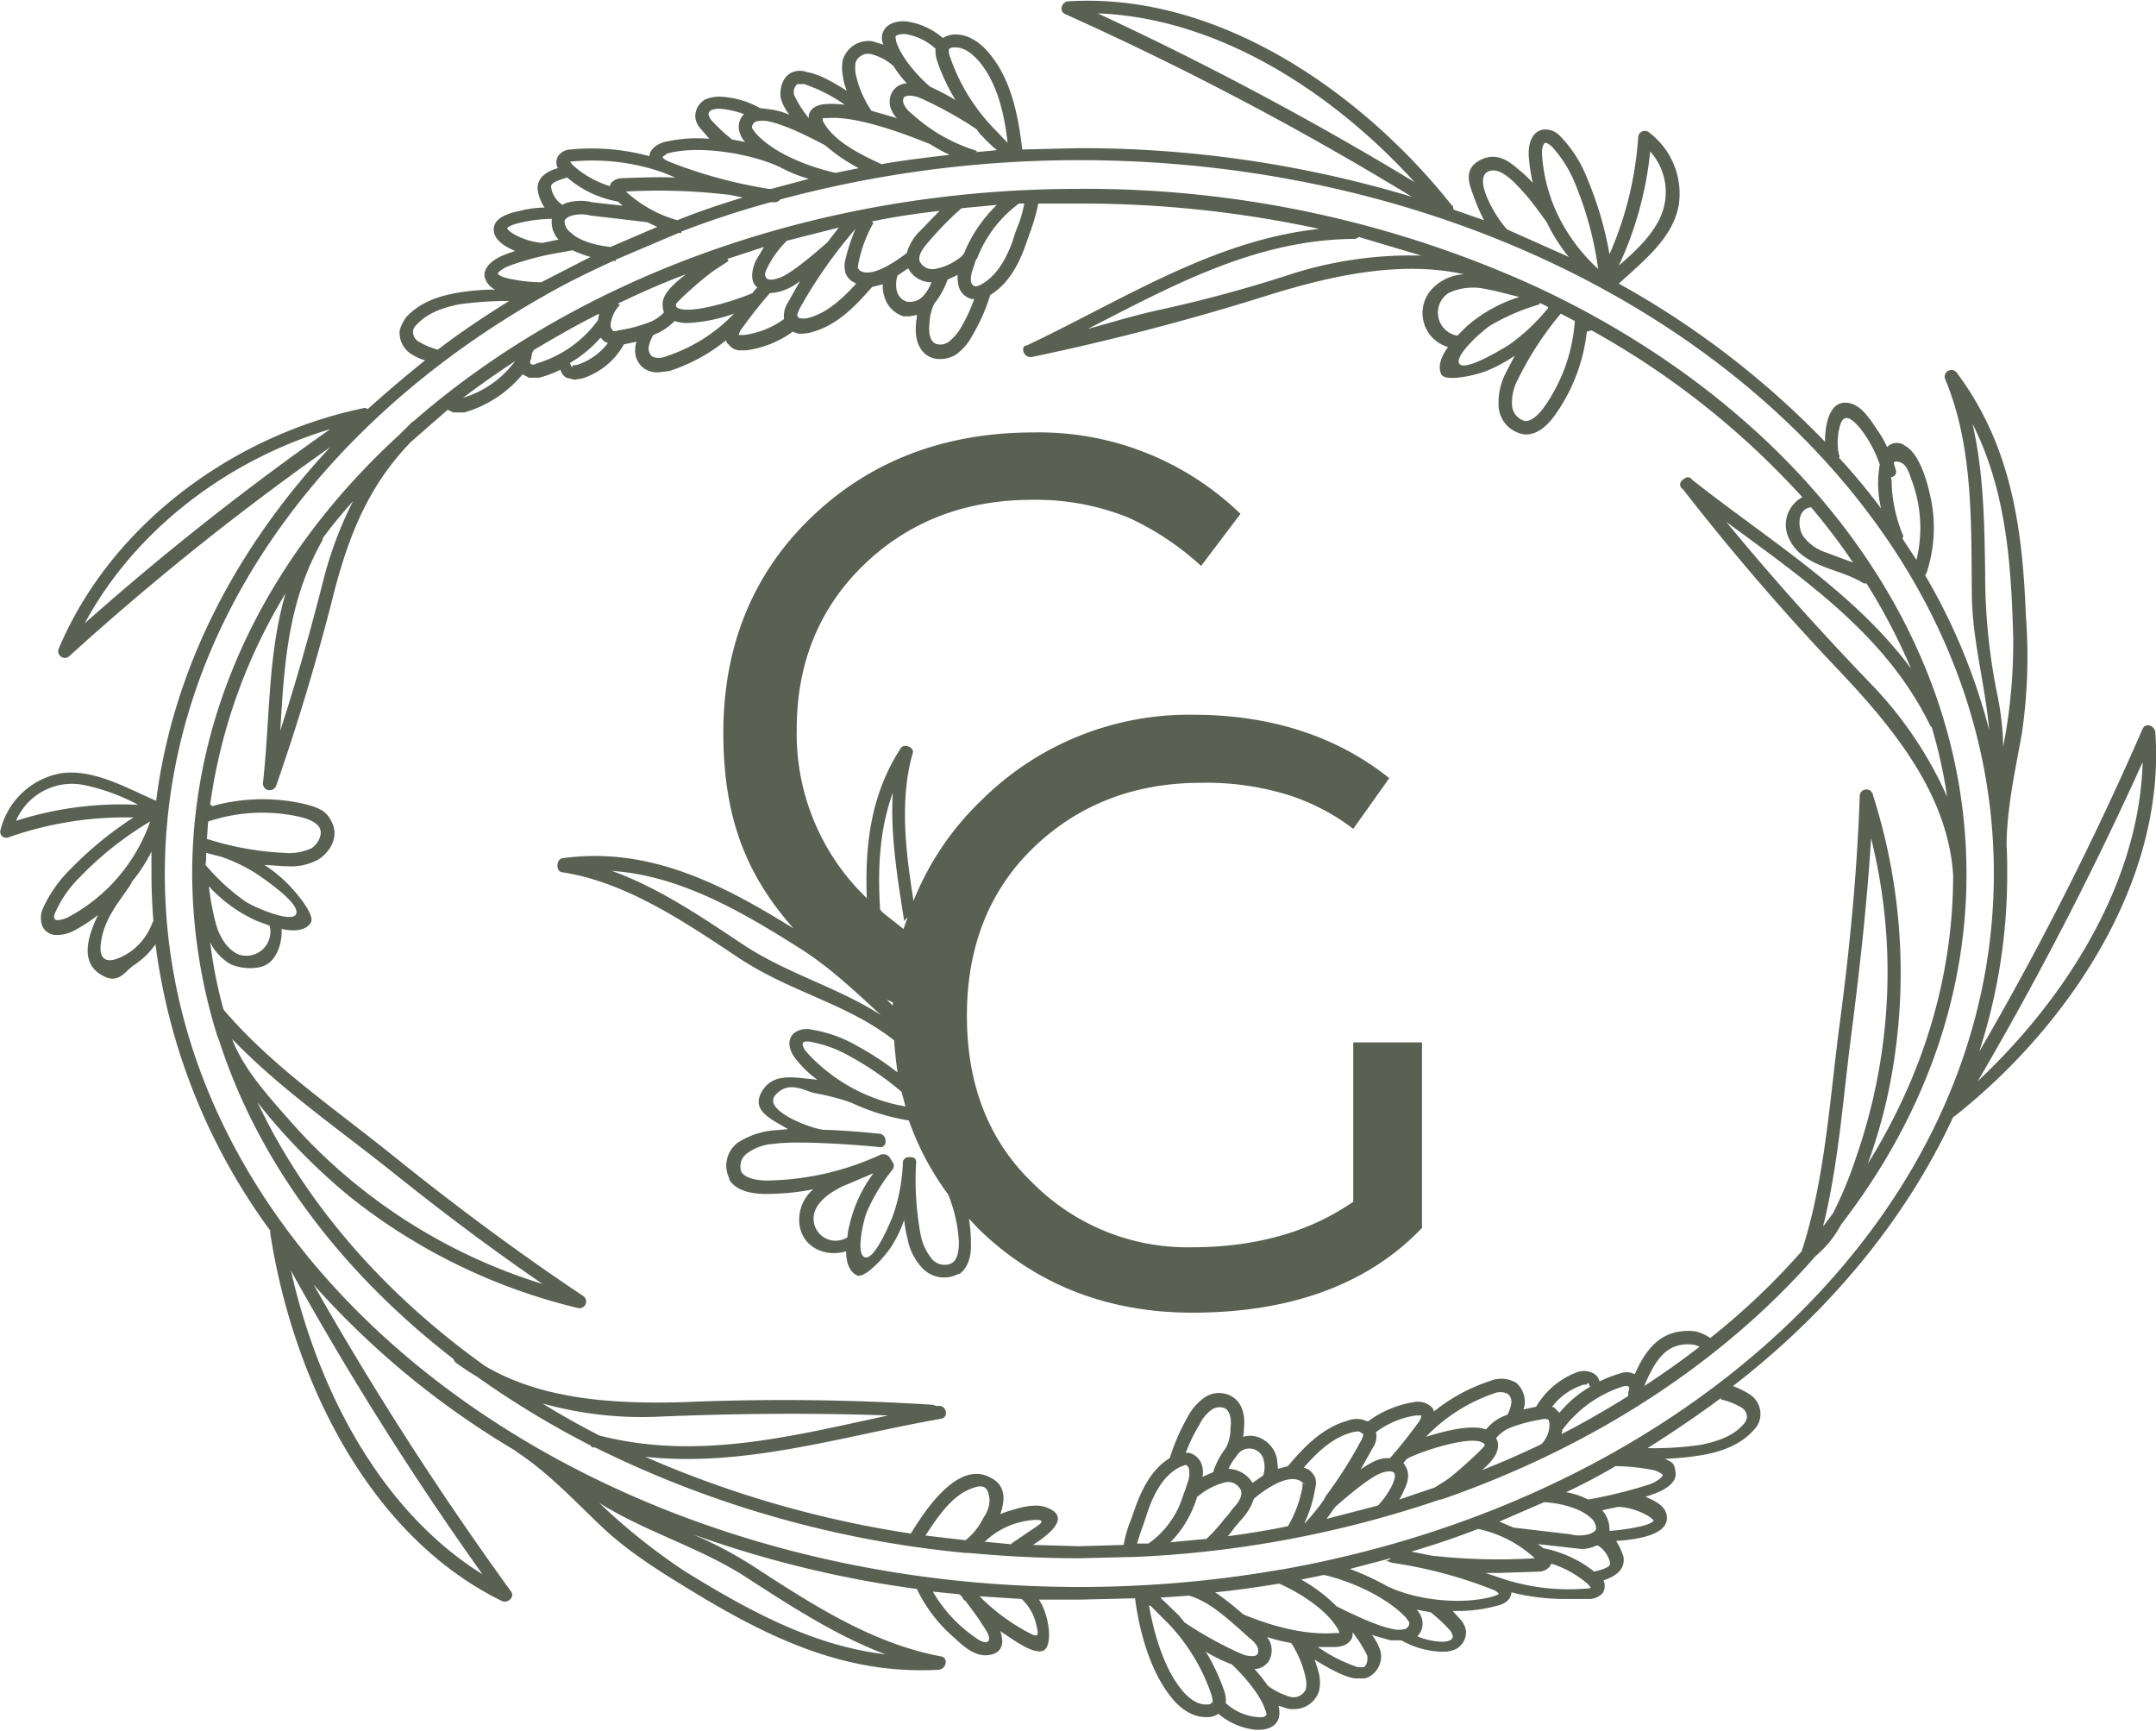 <svg id="e344e971-0c76-4c5e-9962-b3244bc5cc8e" data-name="Calque 1" xmlns="http://www.w3.org/2000/svg" viewBox="0 0 323.1 259.4"><title>logo-CDLG-vertcypres-monogramme</title><path d="M580.9,278.8c-.1-.9-1.4-1.5-1.9-.5a467.1,467.1,0,0,1-24.5,48.4,85.5,85.5,0,0,0,4.2-26.6c0-1.5,0-3-.1-4.5.1-5.7,1.3-11,2.3-16.6a79.6,79.6,0,0,0,.6-17.6c-.5-13.2-2.2-25.6-10.4-36.5a1,1,0,0,0-1.7,1c4.2,10,3.9,21.4,4,32,0,6.9,2,13.7,2.6,20.6a90.3,90.3,0,0,0-9.6-23.2l.2-.3a21.6,21.6,0,0,0,.7-11c-.5-2.4-1.6-6.8-3.9-8.1a2,2,0,0,0-2.7.2,13.5,13.5,0,0,0-1.5-2.6c-.9-1.4-2.2-3.4-3.8-3.9-3.2-1-4,2.8-4,5.7a131.3,131.3,0,0,0-30.9-23.7c3.7-3.4,8.2-6.9,9-11.9a11.5,11.5,0,0,0-4.4-10.7,1,1,0,0,0-1.7.7,52.3,52.3,0,0,1-4.3,17.5,52.3,52.3,0,0,0-3.4-11.5,18.5,18.5,0,0,0-3.9-6.1,3.1,3.1,0,0,0-2.5-1.1c-1.8.2-2.4,2.1-2.3,4a27.6,27.6,0,0,0,.6,4,18,18,0,0,0-2-1.9c-1.8-1.6-3.6-2.7-5.9-1.5s-1.8,3.2-1.1,5a28.3,28.3,0,0,0,1.7,4l-4.6-1.6c0-.3,0-.5-.2-.6h0c-13.5-17-35.1-32-57.5-30.6-.9,0-1.5,1.4-.5,1.9a468.8,468.8,0,0,1,52,27.4,172,172,0,0,0-49.9-7.3l-8.5.2c-.6-5-1.6-10.2-4.7-14.1-1-1.3-3.1-3.4-5.8-3.1a3.4,3.4,0,0,0-1.4.5,10.6,10.6,0,0,0-5.5-2.5c-1.6-.1-3.2.4-3.6,2a2.4,2.4,0,0,0,.2,1.5l-1.6-.5a4,4,0,0,0-4.5,2.8,5.9,5.9,0,0,0,0,2.3,8.6,8.6,0,0,0,.6,2.3c-1.9-1.2-4.1-2.5-6-2.8a3,3,0,0,0-2.1,0c-1.5.6-2,2.4-1.8,3.9a7.5,7.5,0,0,0,1.3,2.5,10.9,10.9,0,0,0-2.8-.8l-1.6-.2h0a13.4,13.4,0,0,0-5.7-1.7,5.5,5.5,0,0,0-2.5.4,2.9,2.9,0,0,0-1.5,2.7,3.1,3.1,0,0,0,.9,1.8l1.2,1.4a21.2,21.2,0,0,0-6.8.5c-1.6.5-2.1,1.4-2.2,2.1a32.8,32.8,0,0,0-11.8-1,2.4,2.4,0,0,0-1.8.9,1.8,1.8,0,0,0-.1,1.9c-1.5.4-3.3,1.4-3,3.4a6.6,6.6,0,0,0,1,2.5,15.7,15.7,0,0,0-3.7.5q-4.1.8-3.9,3c.1,1.3,1.5,2.3,3.2,3l-1.4.5c-2.1.8-3.3,2-3.2,3.3a3,3,0,0,0,1.6,2,33,33,0,0,0-5.8.5c-2.2.4-5.3,1.2-7.5,3.6a6.2,6.2,0,0,0-1,2,3.8,3.8,0,0,0,1.5,3.4,8.2,8.2,0,0,0,2.3,1.1c-3,2.4-5.8,4.8-8.6,7.3a.8.8,0,0,0-.8-.1c-19.5,4.1-37.7,17.5-45.5,36a1,1,0,0,0,1.5,1.2,405.2,405.2,0,0,1,39.2-31.4c-14.2,15.2-23.6,33.3-26.1,53-4.4-1.9-9.5-4.9-14.4-4.1a11.4,11.4,0,0,0-8.9,8.4.9.9,0,0,0,1.1,1.2,52.5,52.5,0,0,1,18.8-3,53.6,53.6,0,0,0-9.4,7.7,19.4,19.4,0,0,0-4.2,6,3.5,3.5,0,0,0,0,2.7,2.3,2.3,0,0,0,2.2,1.2,5.3,5.3,0,0,0,2.4-.6,23.5,23.5,0,0,0,3.7-2.4c-1.6,3.3-2.6,6.9.2,8.8s3.7-.3,5.2-1.3a11.8,11.8,0,0,0,3.2-3.1,92.3,92.3,0,0,0,17.2,42.9v.4h0c3.3,21.4,14.5,45.2,34.7,55.1.8.4,2-.5,1.4-1.4a493,493,0,0,1-29.6-46A126.9,126.9,0,0,0,335,386.4l.4.3c4.8,3.2,8.4,7.1,12.6,11.1s9.3,7.1,14.4,10.2c11.3,6.8,22.6,12.1,36.2,11.3,1.1-.1,1.5-1.8.3-2-10.3-1.9-19.5-7.9-28.1-13.5a60.7,60.7,0,0,0-9.1-4.8,163.5,163.5,0,0,0,33.6,8.2,22.3,22.3,0,0,0,5.6,7.3c1.4,1.3,3.1,2.9,5.2,2.6s2.3-1.9,1.7-3.6l.7.5c1.3.8,4,2.9,5.6,2.5s1.2-5.1-.5-7.7h6l8.4-.2c.4,3.2,1.7,10.2,5.4,14.8.9,1.2,2.8,3,5.2,3h.5a2.9,2.9,0,0,0,1.4-.5,10.1,10.1,0,0,0,5.6,2.4h.5c1.4,0,2.8-.6,3-2.1a3.8,3.8,0,0,0-.1-1.5l1.6.5h.6a3.9,3.9,0,0,0,3.9-2.8,5.9,5.9,0,0,0,0-2.3,15.5,15.5,0,0,0-.7-2.3c2,1.2,4.2,2.5,6,2.8h1a2,2,0,0,0,1.1-.2,3.5,3.5,0,0,0,1.8-3.8,7.5,7.5,0,0,0-1.3-2.5l2.8.8h1.6a13.4,13.4,0,0,0,5.8,1.7h.5a4.3,4.3,0,0,0,1.9-.4,2.9,2.9,0,0,0,1.5-2.7,3.4,3.4,0,0,0-.9-1.8l-1.1-1.2h.8a22.1,22.1,0,0,0,5.9-.8c1.7-.4,2.1-1.4,2.1-2a32.3,32.3,0,0,0,8.2,1h3.7a2.8,2.8,0,0,0,1.8-.9,2.1,2.1,0,0,0,.1-1.9c1.5-.5,3.3-1.4,3-3.5a10.1,10.1,0,0,0-1.1-2.4,24.7,24.7,0,0,0,3.8-.5c2.6-.6,3.9-1.6,3.8-3.1s-1.5-2.3-3.2-3l1.4-.5c2.1-.8,3.3-1.9,3.1-3.2s-.3-1.4-1.6-2a43.3,43.3,0,0,0,5.8-.6c2.2-.4,5.4-1.3,7.5-3.7a3.4,3.4,0,0,0,1-2,3.5,3.5,0,0,0-1.5-3.3,12.5,12.5,0,0,0-2.6-1.3c14.5-11.2,25.9-25,33-40.3l.3-.2h0C567.7,323,582.5,301.3,580.9,278.8ZM260.3,292.1a9.1,9.1,0,0,1,10-5.4,29.6,29.6,0,0,1,8.3,3A51.6,51.6,0,0,0,260.3,292.1Zm7.7,14.5c-.9.4-1.8.5-1.9.2s-.2-.3.1-1a17.3,17.3,0,0,1,3.7-5.3,49.9,49.9,0,0,1,10.5-8.3A25.9,25.9,0,0,1,268,306.6Zm12.8.6a9.3,9.3,0,0,1-3.2,4.4c-1.7,1.2-5,2.8-4.6-1s2.8-6.4,4.5-9a.4.4,0,0,0,.1-.3,22.7,22.7,0,0,0,3-4.6v3.4c0,2.3.1,4.7.3,7.1Zm274.6-51.9c-.1-7.5-.2-15.3-1.9-22.7,5,9.9,5.8,20.7,6.1,32a81.4,81.4,0,0,1-1.5,16.4,41.6,41.6,0,0,0-.9-7.9A89.6,89.6,0,0,1,555.4,255.3ZM542,239.5l-.3-1a.4.4,0,0,1,.6-.2c1.3.1,1.7,1.7,2.1,2.8a20.2,20.2,0,0,1,.7,11.9l-2.1-3.2a.6.6,0,0,0,0-.7,22.2,22.2,0,0,1-1.6-7.2,6.6,6.6,0,0,0-.1-1.3A.8.8,0,0,0,542,239.5Zm-8.3-6.8c.7-2,2.1-.4,2.9.5a18.3,18.3,0,0,1,3,5.5,16.4,16.4,0,0,0,.2,6.6,90.6,90.6,0,0,0-6.3-7.6c.1-.2.1-.3,0-.4A9,9,0,0,1,533.7,232.7Zm-28.5-40.9a9.1,9.1,0,0,1,1.4,10.1c-1.3,2.7-3.7,4.9-6.1,7A53,53,0,0,0,505.2,191.8Zm-15.7-1.3h0c.2,0,.4.1.9.5a18.2,18.2,0,0,1,3.5,5.5,51.3,51.3,0,0,1,3.5,12.9,26.8,26.8,0,0,1-5.9-7.8h0a24.7,24.7,0,0,1-2.5-9.2C488.9,191.4,489.2,190.5,489.5,190.5Zm-8.3,4.2c1.8-.5,4,2.1,5.1,3.3s2.3,2.9,3.4,4.4h0a25.5,25.5,0,0,0,3.3,5.2l-9.2-4.1C482.4,202.2,478.2,195.5,481.2,194.7Zm-58.8-23.6c18.2.7,35.3,11.9,47.5,25.3A490.3,490.3,0,0,0,422.4,171.1Zm-22.3,5.4c.1-.2.5-.3.7-.3h.3c1.7,0,3.1,1.6,3.7,2.3,2.6,3.3,3.6,7.6,4.1,12l-2.3-2.4a29,29,0,0,1-6.3-10.4A2.5,2.5,0,0,1,400.1,176.5Zm-5.6,9.6a3.5,3.5,0,0,1-1.1-1.3,1.2,1.2,0,0,1-.1-1c.3-.6,1.6-.3,2-.2s4.9,2.1,9,4.9a3.9,3.9,0,0,0,.8,1,21.8,21.8,0,0,0,2.2,2.1l-3.2.3a.4.4,0,0,1,.5-.1A25.4,25.4,0,0,1,394.5,186.1Zm-2.4-11.5c.1-.3.8-.4,1.4-.4a8.6,8.6,0,0,1,4.6,2.2,4.9,4.9,0,0,0,.3,2,29.7,29.7,0,0,0,2.7,5.7,36.4,36.4,0,0,0-3.8-2c-2-1.7-4.4-4.5-5.1-6.8C392.2,175.2,392.1,174.8,392.1,174.6Zm-6,3.9a2,2,0,0,1,2.3-1.3,8,8,0,0,1,3.4,1.8h0a17.9,17.9,0,0,0,2,2.6,2.6,2.6,0,0,0-2.2,1.3,3,3,0,0,0,0,2.9,3.6,3.6,0,0,0,.7,1l-3.8-1.1a15.6,15.6,0,0,1-2.4-5.7A6.6,6.6,0,0,1,386.1,178.5Zm11.2,12.2a26.9,26.9,0,0,0,2.9,1.6c-3.4.4-6.8.8-10.2,1.4-3.7-1.7-7.3-3.6-8.8-6.5v-.4h.6C385.1,186.5,390.4,187.9,397.3,190.7Zm-19.9-9h1a23.4,23.4,0,0,1,6.1,3.1,14.5,14.5,0,0,0-2.9-.1c-1.4.1-2.3.7-2.5,1.7v.4a16.2,16.2,0,0,1-2.2-3.5A1.6,1.6,0,0,1,377.4,181.7Zm-6.2,5.6a4,4,0,0,1,1.9,0c2.2.4,5.9,2.2,8.5,3.6h0a25.8,25.8,0,0,0,5,3.4l-3.5.7c-2.3-.5-8.7-2.3-12-6l-.5-.7A1,1,0,0,1,371.2,187.3Zm-7.1-1c-.1-.3.2-.6.4-.7a3.2,3.2,0,0,1,1.4-.2,13.7,13.7,0,0,1,3.5.8,2.7,2.7,0,0,0-.7,2.6,3.5,3.5,0,0,0,.9,1.6h.1l-2.1-.4a26.8,26.8,0,0,1-3.1-2.9A2,2,0,0,1,364.1,186.3Zm-6.2,5.8c4.7-1.3,12.5,0,16.8,2a22.7,22.7,0,0,0,4.4,1.8l-5.6,1.5h-.4a70.9,70.9,0,0,1-15-4.1c-.7-.3-.9-.6-.9-.7Zm-6.2,5.7a89,89,0,0,1,15.5.5h.1l1.9.4c-3.3,1-6.6,2.1-9.8,3.4A19.1,19.1,0,0,1,351.7,197.8Zm4.7,5.3-7,3c-2.1-.2-4.7-.9-5.9-2.1a2.2,2.2,0,0,1-1-1.8c.1-.3.4-.5.8-.7a5.4,5.4,0,0,1,3.1-.1l4.3.5,4.2.5Zm-12.8-9.8a32.1,32.1,0,0,1,13.8,1.7l1.7.7c-2.6-.1-5.3,0-8,.1a2.2,2.2,0,0,0-1.6.7c-.1.2-.2.3-.2.5a15,15,0,0,1-5.5-3.1l-.5-.6Zm-.7,2.4a15.8,15.8,0,0,0,7.6,3.6l.7.6H351l-4.4-.5a7.3,7.3,0,0,0-4.1.2l-.3.2a3.8,3.8,0,0,1-1.7-2.6C340.3,196.5,341.6,196.1,342.9,195.7Zm-9,7.6s.3-.5,2.3-.9a21.2,21.2,0,0,1,4.4-.5,3.9,3.9,0,0,0,1,3.1l-2.4.5C336.4,205.3,334,203.8,333.9,203.3Zm.4,5.6a42.5,42.5,0,0,1,7.8-2l1.6-.3a16.9,16.9,0,0,0,2.7,1l-7.4,3.8a24,24,0,0,1-4.6-.5c-1.5-.3-1.9-.7-1.9-.8S333,209.4,334.3,208.9Zm-13.8,11.3a1.7,1.7,0,0,1-.7-1.5,1.4,1.4,0,0,1,.5-.9c1.8-2,4.5-2.7,6.4-3.1a54.3,54.3,0,0,1,7.5-.5c-3.7,2.3-7.3,4.7-10.7,7.3A11.8,11.8,0,0,1,320.5,220.2Zm-49.9,42.3c7.6-14.1,21.5-24.5,36.8-29.1A412.4,412.4,0,0,0,270.6,262.5ZM330.2,405c-15.4-9.6-24.7-27.8-28.7-45.5A476.8,476.8,0,0,0,330.2,405Zm39.6.5c6.5,4.2,13.4,8.7,20.8,11.5-10.9-1.3-20.4-6.5-30-12.4a92.5,92.5,0,0,1-12.9-10.3C354.7,398.7,362.9,401,369.8,405.5Zm36.1,9.6c-.5.3-1.4-.3-1.8-.6a21.2,21.2,0,0,1-6.4-6.9l4,.4.3.3.2.3a.8.8,0,0,0,.4.4c.8,1.1,1.6,2.1,2.3,3.2S406.6,414.6,405.9,415.1Zm5.5-1.7a30.4,30.4,0,0,1-6.7-5.1l6.3.4a7.3,7.3,0,0,1,2.2,3.9C413.8,414.8,413.1,414.3,411.4,413.4Zm28.2,10.7a.7.7,0,0,1-.7.4c-1.8.2-3.4-1.5-4-2.3-2.2-2.7-3.9-7.3-4.8-12.5h.2l2.8,2.8a29,29,0,0,1,6.3,10.4C439.5,423.3,439.7,423.9,439.6,424.1Zm-7.8-15.6,4.3-.3c2.7.8,4.9,2.7,7.2,4.7l1.9,1.7a4,4,0,0,1,1.1,1.2,1.5,1.5,0,0,1,.1,1.1c-.3.6-1.6.3-2,.2s-4.9-2.1-9-4.9l-.8-1ZM447.7,426c-.1.4-.8.5-1.4.4a8,8,0,0,1-4.7-2.1,4.6,4.6,0,0,0-.3-2,29.7,29.7,0,0,0-2.7-5.7,22.7,22.7,0,0,0,3.9,1.9c1.9,1.8,4.3,4.6,5,6.8A1.9,1.9,0,0,1,447.7,426Zm5.9-3.8a2,2,0,0,1-2.2,1.2,10.3,10.3,0,0,1-3.5-1.7h0a24.3,24.3,0,0,0-2-2.5,2.6,2.6,0,0,0,2.2-1.3,3.2,3.2,0,0,0,0-3l-.3-.5a23.7,23.7,0,0,0,3.6.9,15.4,15.4,0,0,1,2.2,5.4A3.8,3.8,0,0,1,453.6,422.2ZM444.2,411a43.5,43.5,0,0,0-4.2-3.3c3.2-.3,6.5-.8,9.6-1.3,2.5,1.1,7.1,3.7,8.9,7a1.6,1.6,0,0,1,.1.4H458C454.2,414.1,449.5,413.2,444.2,411Zm18.1,7.9a3.4,3.4,0,0,1-1,0,23.5,23.5,0,0,1-5.9-3h2.7c1.4-.1,2.3-.7,2.5-1.7v-.5a19.1,19.1,0,0,1,2.2,3.5C462.9,417.9,462.7,418.7,462.3,418.9Zm6.2-5.7a4,4,0,0,1-1.9,0c-2.2-.4-5.8-2.1-8.4-3.4a23.8,23.8,0,0,0-5.3-4l3.4-.7h0c4,.9,9.4,3.3,12.3,6.4l.5.7A1,1,0,0,1,468.5,413.2Zm7.1,1c.1.3-.2.6-.4.7a3.2,3.2,0,0,1-1.4.2,10.5,10.5,0,0,1-3.5-.8,2.7,2.7,0,0,0,.7-2.6,3.2,3.2,0,0,0-.8-1.4l2.1.4a24.4,24.4,0,0,1,2.9,2.7A2,2,0,0,1,475.6,414.2Zm6.1-5.9c-4.4,1.3-11.3.7-15.9-1.5h0a40.5,40.5,0,0,0-5.6-2.6l6.1-1.6a.7.7,0,0,1-.8.3l.5.2.6.2a66.6,66.6,0,0,1,15,4,2.1,2.1,0,0,1,.9.6C482.5,408,482.3,408.1,481.7,408.3Zm6.2-5.7a89.2,89.2,0,0,1-15.5-.4h0l-3-.6c3.4-1,6.7-2.1,10-3.4A18.1,18.1,0,0,1,487.9,402.6Zm-5.3-5.5,6.7-2.9c2.3.1,5.4.9,6.8,2.2a2.2,2.2,0,0,1,1,1.8c-.1.3-.4.5-.8.7a5.4,5.4,0,0,1-3.1.1l-4.3-.5-4.2-.5Zm13.5,10a31.9,31.9,0,0,1-13.8-1.7l-1.8-.6h2.1l5.9-.2a2.2,2.2,0,0,0,1.6-.7l.3-.5a15.9,15.9,0,0,1,5.5,3.1l.4.5Zm.7-2.5a17.6,17.6,0,0,0-7.6-3.5l-.8-.6h.2l4.4.5,1.8.2a4.6,4.6,0,0,0,2.3-.5h.3a4.3,4.3,0,0,1,1.8,2.6C499.3,403.9,498.1,404.3,496.8,404.6Zm8.9-7.6s-.3.5-2.3.9a31.8,31.8,0,0,1-4.3.6,4.4,4.4,0,0,0-1.1-3.1l2.4-.5C503.1,395,505.6,396.5,505.7,397Zm-.5-5.5a72.7,72.7,0,0,1-7.7,2l-1.6.3a11.7,11.7,0,0,0-3.3-1.1c2.6-1.2,5-2.5,7.4-3.9h0a30.5,30.5,0,0,1,5.2.5,3.6,3.6,0,0,1,1.9.8C507,390.4,506.6,390.9,505.2,391.5ZM519,380.1a1.6,1.6,0,0,1,.7,1.4,1.9,1.9,0,0,1-.5,1c-1.7,2-4.5,2.7-6.4,3.1a49,49,0,0,1-8,.5c3.8-2.4,7.5-4.9,11-7.5v.2A10.2,10.2,0,0,1,519,380.1Zm-69.1,24.2h-.1a174.9,174.9,0,0,1-30.2,2.6c-75.5,0-137-47.9-137-106.8,0-35.6,22.4-67.2,56.9-86.7h0c3.3-1.9,6.8-3.6,10.3-5.2h.4V208l9.4-4h.4v-.2a140.1,140.1,0,0,1,13.4-4.4h.7a.9.9,0,0,0,.7-.4h0a172.4,172.4,0,0,1,44.8-5.9c75.6,0,137.1,47.9,137.1,106.9C556.7,350.9,511,393.5,449.9,404.3Zm104.4-73.2A514.3,514.3,0,0,0,579,283.3C578.5,301.4,567.5,318.7,554.3,331.1Z" transform="translate(-257.9 -169.1)" style="fill:#5a6052"/><path d="M488.4,212.2h0a162.6,162.6,0,0,0-68.8-14.8c-39.6,0-75.3,13.5-99.7,34.8-.1.1-.3.1-.4.3l-1.6,1.6c-19.5,17.8-31.2,40.9-31.2,66a82.5,82.5,0,0,0,3.6,23.7,7.6,7.6,0,0,0,.4,1.1c5.9,18.4,18.3,34.8,35.1,47.8l.3.5a37.8,37.8,0,0,0,3.3,2.2,137.2,137.2,0,0,0,17,10.3.5.5,0,0,0,.5.3h.2a158.5,158.5,0,0,0,55.5,15.8h.4c5.5.5,11,.8,16.6.8l8.3-.2h.2a163.9,163.9,0,0,0,45.6-8.6h.2c22.8-7.9,42.2-20.6,56.1-36.5a15.7,15.7,0,0,0,3.8-4.7c11.9-15.4,18.8-33.4,18.8-52.5C552.6,262.9,526.8,230.2,488.4,212.2Zm59,65.9a74.3,74.3,0,0,1,2.3,10.4,58.5,58.5,0,0,0-11.4-16.9c-7.5-7.8-14.8-15.9-21.7-24.3,11.8,8.7,24,17,30.6,30.6C547.3,278,547.4,278,547.4,278.1Zm-18.1-33a95.5,95.5,0,0,1,6.3,8.3l-4.3-1.6a6.8,6.8,0,0,1-3.2-2.4C527.3,248.1,527.2,245.4,529.3,245.1Zm-34.9-27.7h0Zm-.5-.2h0a25.2,25.2,0,0,1-4.6,12.9c-1,1.4-2,2.1-2.8,2.1a2.6,2.6,0,0,1-2-2.3,7.3,7.3,0,0,1,.9-4,48.4,48.4,0,0,1,6.4-9.8Zm-5.2-2.7,1.2.6v.2l-.2.2a28.7,28.7,0,0,1-5.7,5.3c-1.3.8-6.6,4-7.4,2.8s3.4-4.9,4.6-5.7a31.9,31.9,0,0,1,7.1-3.1A.5.5,0,0,0,488.7,214.5Zm-8.2-2.1c1.7.3,3.4.8,5.1,1.2a22,22,0,0,0-7.9,4.4l-1.4,1.4A3.5,3.5,0,0,1,475,213,8.6,8.6,0,0,1,480.5,212.4Zm-19-7.8,9.4,2.8a58.9,58.9,0,0,0-20.2,3q-9.3,3-18.9,5.1c-3.7.8-7.3,1.9-10.9,2.9,12.7-6.5,25.2-13.4,39.9-13.5A.8.8,0,0,0,461.5,204.6Zm-50.9-5h.8a17.3,17.3,0,0,1-1.1,3.7,18.9,18.9,0,0,0-.6,1.8c-1.2,3.4-2.8,5.6-4.9,6.7a1.8,1.8,0,0,1-.9.2,1.3,1.3,0,0,1-.5-.7,4.7,4.7,0,0,1,.2-1.6l.6-1.8h.1A18.4,18.4,0,0,1,410.6,199.6Zm-13.4,18v-.3a7.7,7.7,0,0,1,.7-2.7,11.7,11.7,0,0,0,2-3.6l1.5-.7a7.1,7.1,0,0,0,.1,1.4,2.7,2.7,0,0,0,2,2.2h.4a23.9,23.9,0,0,1-2,4.3,7.4,7.4,0,0,1-1.8,2.1,2.1,2.1,0,0,1-2,.3C397,220.1,397.1,218.1,397.2,217.6Zm-.9-4.2a2.7,2.7,0,0,1-2.5.9,2.2,2.2,0,0,1-1.5-1.6,4.4,4.4,0,0,1,.1-2.3l1.6-1.1a3.9,3.9,0,0,0,3.5,2.1A6.7,6.7,0,0,1,396.3,213.4Zm5.7-13.1,5.3-.5a20.9,20.9,0,0,0-4.9,7.2h0a2.6,2.6,0,0,1-.9.9,8.3,8.3,0,0,1-3.5,1.5,2.1,2.1,0,0,1-2.3-1.2c-.2-.9.5-1.9,1.3-2.8A48.1,48.1,0,0,1,402,200.3Zm-15.5,8.5a19.9,19.9,0,0,1,2.3-6.3l-.3-.2c3.3-.7,6.7-1.2,10.2-1.6l-3.3,3.4a7.5,7.5,0,0,0-1.6,2.9,22,22,0,0,1-3.2,2.1c-1,.5-2.8,1.3-3.9.5l-.2-.3C386.4,209.2,386.5,208.9,386.5,208.8Zm-1.9,1.2a2.7,2.7,0,0,0,.9,1.2l.7.4c-1.9,2.1-4.2,4.3-7,5.1a2.9,2.9,0,0,1-1.3.1.5.5,0,0,1-.5-.4c-.1-.2.2-.7.3-1a71.7,71.7,0,0,1,8.4-12,29.1,29.1,0,0,0-1.6,5A4.5,4.5,0,0,0,384.6,210Zm-9.2,6.9a13.1,13.1,0,0,1-6,2.4h-.8a2.6,2.6,0,0,1,.5-1c1.3-1.8,2.7-3.6,4.2-5.3h.2a6.3,6.3,0,0,0,2.1-.5,7.7,7.7,0,0,0,2.2-1.3l-1.8,3.2A3.7,3.7,0,0,0,375.4,216.9ZM373,209a14.9,14.9,0,0,1,2.8-3.8h-.1l7.9-2-1.7,2.2h0c-4.4,3.9-6.3,5-7.1,5.3s-1.8.5-2.1,0S372.6,209.8,373,209Zm-6.1-1.1,5.5-1.8-1.2,2c-.9,2-.6,3.2-.1,3.8l.3.3a2.7,2.7,0,0,0-.7.8c-2.7,1.2-9.6,3.3-11.3,2.2-.2-.1-.2-.2-.2-.5s4.1-4,5.9-5.2l2-1.3Zm1,8.2a24.6,24.6,0,0,1-10.2,6.4,2.5,2.5,0,0,1-2.1,0,1.7,1.7,0,0,1-.5-1.3,5.4,5.4,0,0,1,.7-1.9,8.9,8.9,0,0,0,3.2-2.1,5.6,5.6,0,0,0,2,.3A24.2,24.2,0,0,0,367.9,216.1Zm-18.5,1.7h0a4.9,4.9,0,0,1,1.4-3l-.3-.2c3.3-1.6,6.7-3.1,10.2-4.4-2.1,1.6-3.6,3.1-3.5,4.6a3.6,3.6,0,0,0,.2,1.1,5.7,5.7,0,0,1-2.5,1.6,20.9,20.9,0,0,1-4.3,1.1c-.2.1-.8.2-.9,0s-.3-.3-.3-.8Zm-.9,2.5.5.2a9.4,9.4,0,0,1-4.4,3.2,1.3,1.3,0,0,1-.8.1.4.4,0,0,1-.2.3l-.3-.6a18.7,18.7,0,0,0,4.6-3.8Zm-11,2.6c0-.2.1-.5.1-.7a1.1,1.1,0,0,1,.3-.6h-.1c3.2-1.9,6.5-3.8,9.9-5.5-.1.3-.1.7-.2,1a17.5,17.5,0,0,1-9.3,6.5.6.6,0,0,1-.6.1h-.1A.6.6,0,0,1,337.5,222.9Zm-2.4.3a15,15,0,0,1-7.8,5.5C329.8,226.8,332.4,225,335.1,223.2Zm-28.8,26.5c1.4-1.9,2.9-3.7,4.5-5.5a58.3,58.3,0,0,0-4.2,10.9c-2,7.9-4.2,15.8-6.7,23.5.6-9.9,1.1-19.3,6.3-28.5C306.2,250,306.3,249.8,306.3,249.7Zm-17.2,42.5a25.5,25.5,0,0,1,13.7-.7c1.7.4,2.8,1,3.1,1.9s-.4,2.2-1.3,2.8a8.1,8.1,0,0,1-4.1.7,44.4,44.4,0,0,1-11.6-2.1C289,293.9,289,293.1,289.1,292.2Zm-.3,4.7,2.3.6a24.9,24.9,0,0,1,5.2,2.5c1.3.9,6.5,4.4,6,6s-6.4-1-7.6-1.8a31.4,31.4,0,0,1-6-5.5A10.9,10.9,0,0,0,288.8,296.9Zm7.6,10.2,1.9.7a3.6,3.6,0,0,1-4.4,4.4c-1.9-.6-3.1-2.8-3.6-4.5a39.5,39.5,0,0,1-1.1-5.8A21.8,21.8,0,0,0,296.4,307.1Zm-3.7,17.7c7.1,7.4,16.1,13.6,24.1,20s14.7,11.4,22.4,16.7A83.3,83.3,0,0,1,314,348.7a81.4,81.4,0,0,1-12.6-11.6c-2.9-3.3-6.8-7.5-8.6-12C292.8,325,292.7,324.9,292.7,324.8Zm46.5,54.6a55.3,55.3,0,0,0,17,2c11.5-.5,23.2-.6,34.8-.2-14.4,3.1-28.6,6.8-43.3,3C344.8,382.7,341.9,381.1,339.2,379.4Zm63.4,20.5-6-.7c1.6-2.5,3.7-5.6,6.3-6.8s3.1-.4,3.3,1.5a4.8,4.8,0,0,1-.9,2.6A9.9,9.9,0,0,1,402.6,399.9Zm6.8.6-4.2-.4h.3a11.8,11.8,0,0,1,6.2-3.1c1.2-.2,3.4-.4,1.6.8l-3.7,2.5Zm20.6-.1h-1.7c.3-1,.6-1.9,1-3l.6-1.8c1.2-3.5,2.8-5.7,4.9-6.7l.8-.3a.9.9,0,0,1,.5.7,4.3,4.3,0,0,1-.1,1.6l-.5,1.5-.3.8h0A13.6,13.6,0,0,1,430,400.4Zm12.3-17.3v.3a6.4,6.4,0,0,1-.7,2.7,11.4,11.4,0,0,0-1.9,3.6l-1.6.7a3.3,3.3,0,0,0,0-1.4,2.7,2.7,0,0,0-2-2.2h-.5a24.4,24.4,0,0,1,2.1-4.3,5.8,5.8,0,0,1,1.7-2.1,2.1,2.1,0,0,1,2-.3C442.5,380.6,442.4,382.5,442.3,383.1Zm.9,4.2a2.2,2.2,0,0,1,4.1.7,4,4,0,0,1-.1,2.2l-1.6,1.1a4.4,4.4,0,0,0-3.6-2.1A8.8,8.8,0,0,1,443.2,387.3Zm-4.5,12.4-5.4.5a16.4,16.4,0,0,0,4-6.8l.8-.6a10,10,0,0,1,3.5-1.6,2.1,2.1,0,0,1,2.3,1.3c.2.9-.5,1.9-1.3,2.7a9.8,9.8,0,0,1-1.2,1.5A24.4,24.4,0,0,1,438.7,399.7Zm14.4-7.9a17.3,17.3,0,0,1-2.2,6c-2.9.6-6,1.1-9,1.5a14.7,14.7,0,0,0,1-1.3l1.3-1.5a8.5,8.5,0,0,0,1.6-2.8,16.6,16.6,0,0,1,3.2-2.2c1-.5,2.7-1.2,3.9-.4s.2.2.2.2Zm3.3,1.9a35.1,35.1,0,0,1-2.9,3.6h-.1a19.5,19.5,0,0,0,1.6-5.2,2.9,2.9,0,0,0,0-1.6,3.5,3.5,0,0,0-1-1.2l-.7-.3c1.9-2.2,4.2-4.4,7-5.2a3.7,3.7,0,0,1,1.3-.2l.6.4a2.5,2.5,0,0,1-.4,1.1,65.8,65.8,0,0,1-5.3,8.3.3.3,0,0,1-.1.2Zm7.7-10a13.3,13.3,0,0,1,6-2.5h.8a1.8,1.8,0,0,1-.4,1c-1.3,1.8-2.8,3.7-4.3,5.4a4.7,4.7,0,0,0-2.2.4,13.8,13.8,0,0,0-2.2,1.3l1.8-3.2A3,3,0,0,0,464.1,383.7Zm2.5,7.8a12.1,12.1,0,0,1-2.2,3.2l-7.7,2,1.3-1.8c4.2-3.7,6-4.7,6.7-5s1.8-.5,2.1-.1S466.9,390.7,466.6,391.5Zm7.9-.5-1.6,1-5.3,1.8a9.1,9.1,0,0,0,.7-1.4c1-1.9.6-3.1.1-3.8a.2.2,0,0,0-.2-.2,2.7,2.7,0,0,1,.7-.8c2.7-1.3,9.5-3.4,11.2-2.3.2.1.3.2.3.4S476.3,389.8,474.5,391Zm-2.9-6.6a25.5,25.5,0,0,1,10.2-6.5,2.4,2.4,0,0,1,2.1.1,1.6,1.6,0,0,1,.5,1.3,5.5,5.5,0,0,1-.6,1.8,6.7,6.7,0,0,0-3.2,2.2C478.4,382.5,474.5,383.5,471.6,384.4Zm18.5-1.7h0a4.2,4.2,0,0,1-1.2,2.8c-2.9,1.4-5.9,2.7-8.9,3.9,1.5-1.3,2.4-2.5,2.4-3.7a2,2,0,0,0-.3-1.1,5.5,5.5,0,0,1,2.5-1.7,22.6,22.6,0,0,1,4.3-1.1,1.7,1.7,0,0,1,1,0c.1.1.2.3.2.8Zm.9-2.5c-.1-.2-.3-.2-.5-.3a9.4,9.4,0,0,1,4.4-3.2,1.3,1.3,0,0,1,.8-.1.4.4,0,0,1,.2-.3l.3.6a17.1,17.1,0,0,0-4.6,3.9Zm11-2.8a3.4,3.4,0,0,0-.1.9c-3.2,2-6.5,3.9-10,5.7a1.3,1.3,0,0,0,.1-.6,18.2,18.2,0,0,1,9.3-6.6h.6a.1.1,0,0,0,.1.1A.6.6,0,0,1,502,377.4Zm2.3-.6c1.7-4,3.4-6.7,7.5-6.2l.8.3C509.9,373,507.2,374.9,504.3,376.8Zm28.3-25.9-1.5,2c2.3-9.2,3-19.2,4.2-28.5s2.4-19.8,3-29.7a82.9,82.9,0,0,1,1.8,30.6,84.9,84.9,0,0,1-4,17.1A61,61,0,0,1,532.6,350.9Zm9.1-22.6a87.4,87.4,0,0,0-3.1-40,1,1,0,0,0-2,.2c-.4,11.4-1.5,22.7-3,34s-2.2,23.4-5.7,34.1a105.7,105.7,0,0,1-13.7,13,6.6,6.6,0,0,0-2.2-1c-5.3-.6-7.6,3-9.1,6.4l-.6-.2a2.8,2.8,0,0,0-1.6.1,19.8,19.8,0,0,0-3.1,1.2,1.8,1.8,0,0,0-.9-1.2,3,3,0,0,0-2.4-.2,12,12,0,0,0-6.2,5.2l-1.9.4a2.9,2.9,0,0,0,.2-.9,3.7,3.7,0,0,0-1.3-3.1,4.4,4.4,0,0,0-3.8-.3,26.5,26.5,0,0,0-8.5,4.6,1.6,1.6,0,0,0-.3-.6,3,3,0,0,0-2.7-.8,15.7,15.7,0,0,0-6.9,2.9l-.9-.3a4,4,0,0,0-2.2.2c-3.9,1.1-6.7,4.2-8.9,6.8l-1.5.4a11,11,0,0,0-.2-1.8,4.4,4.4,0,0,0-2.9-3,3.8,3.8,0,0,0-2.1,0c0-.2.1-.5.1-.8v-.3c.3-2.4-.4-4.2-1.9-5a3.8,3.8,0,0,0-4.1.3,8,8,0,0,0-2.4,2.8,31.4,31.4,0,0,0-2.7,6.2c-2.2,1.3-3.9,3.8-5.2,7.5l-.6,1.7a16.6,16.6,0,0,0-1.1,3.8l-6.7.2-6.9-.2c2.5-1.6,5.6-4.1,2.3-5.5-1.6-.8-3.9-.2-5.5.3a11.5,11.5,0,0,0-1.7.6c.8-2.2.8-4.4-1.5-5.5-4.8-2.6-9.7,4.8-11.9,8.4a158.3,158.3,0,0,1-39.8-11.5c15,1.6,29.5-3.1,44.3-5.7,1.3-.2.8-2.2-.5-1.9h-.1l-.6-.2a353.2,353.2,0,0,0-37.1-.4c-10,.3-21.2-.2-30-5.4-15.1-10.8-26.9-24.3-34.1-39.5a92,92,0,0,0,13.8,14.1,87.4,87.4,0,0,0,34.2,16.7,1,1,0,0,0,.8-1.8c-9.9-6.6-19.4-13.7-28.6-21.1s-18.1-13.4-25.2-21.7a.1.1,0,0,0-.1-.1,69.4,69.4,0,0,1-2-10.1,7.6,7.6,0,0,0,3.1,3.3c1.6.7,4.3.9,5.7-.2s2-3.3,1.9-5.1c1.8.4,3.7.3,4.4-1s-3.1-5.6-4.6-6.8a18.8,18.8,0,0,0-2.4-1.8l3,.2h.4a8.5,8.5,0,0,0,4.7-1c1.6-1,3-3.1,2.2-5.2s-2.1-2.6-4.6-3.2a28,28,0,0,0-13.5.4l-.3-.3A82.8,82.8,0,0,1,300.7,258c-2.7,9.2-2.3,18.6-3.4,28.5a.6.6,0,0,0,.1.4.9.9,0,0,0,.9.6,1,1,0,0,0,1-.7c3.2-9.2,6.1-18.8,8.5-28.3s5.5-16.8,11.7-23.2l5.5-4.8.8.4h1.7a17.7,17.7,0,0,0,8.7-5.7l1,.5h1.5a17.5,17.5,0,0,0,3.2-1.2,1.8,1.8,0,0,0,.9,1.2l1.2.3,1.2-.2a11,11,0,0,0,6.2-5.1l1.9-.4a3,3,0,0,0-.2,1,3.3,3.3,0,0,0,1.3,3,3.7,3.7,0,0,0,2.1.6l1.7-.2a26.5,26.5,0,0,0,8.5-4.6.9.9,0,0,0,.4.6,2.1,2.1,0,0,0,1.9.9h.7a15.2,15.2,0,0,0,7-2.8l.8.3h.7a6.5,6.5,0,0,0,1.6-.3c3.8-1.1,6.6-4.2,8.8-6.7l1.6-.4a4.7,4.7,0,0,0,.2,1.7,4.3,4.3,0,0,0,2.9,3.1h.9l1.1-.2a2.8,2.8,0,0,1-.1.9v.2c-.3,2.4.4,4.3,1.9,5.1a3.3,3.3,0,0,0,1.7.4,4.4,4.4,0,0,0,2.4-.7,8,8,0,0,0,2.4-2.8,27.7,27.7,0,0,0,2.7-6.1c2.3-1.4,4-3.8,5.3-7.5l.6-1.7a29.6,29.6,0,0,0,1.3-4.5h6.1a168.3,168.3,0,0,1,36,3.8c-15.9,1.7-29.5,10.7-43.9,17.5h-.2l-.2.2h0a1.2,1.2,0,0,0,.1,1l.2.2h0a.9.9,0,0,0,.7.3h.2c12-2.5,24.2-5.7,35.9-9.4,9.1-2.8,19.4-5.1,28.9-3a7.1,7.1,0,0,0-4.8,2.2,5.3,5.3,0,0,0,2.4,8.7c-1,1.4-1.6,2.9-1,4.1s5.5.1,7.2-.7a23.2,23.2,0,0,0,3.8-2.1l-1.4,2.7a9.7,9.7,0,0,0-1,5.1,4.5,4.5,0,0,0,3.9,4h.2c1.5,0,3-1,4.4-3a26.5,26.5,0,0,0,4.7-12.4l.7-.2h0a123.4,123.4,0,0,1,31.6,25,4.7,4.7,0,0,0-2,6.2c2,4.3,7.4,4.4,11,6.6a.7.7,0,0,0,.6.1,91.8,91.8,0,0,1,6.7,12.8c-8.6-11.6-21.4-19.3-32.8-28.3-.4-.6-1-.4-1.4,0a.8.8,0,0,0,0,1.4,362,362,0,0,0,23.7,27.5c7.8,8.3,16,18.2,16.8,30.3h0c0,15.5-4.6,30.1-12.8,43.3A79.8,79.8,0,0,0,541.7,328.3Z" transform="translate(-257.9 -169.1)" style="fill:#5a6052"/><path d="M460.7,349.2l-1.1.7c-6.2,4-14,6.1-23.1,6.1a32.7,32.7,0,0,1-23.8-9.6c-6.6-6.3-9.9-14.7-9.9-25.1s3.4-18.9,10.1-25.3,15.1-9.6,25-9.6a41.5,41.5,0,0,1,13.3,1.9,32.3,32.3,0,0,1,9.5,5l5.4-7.6c-7.9-6.3-17.8-9.5-29.4-9.5a44.1,44.1,0,0,0-31.8,12.9,42.8,42.8,0,0,0-10.1,15c-1.2-7.5-2.1-15.3-.1-22.2.2-.9-1.4-1.4-1.8-.7-4.5,6.9-5.4,14.5-5.1,22.5l-.4-.4a34.1,34.1,0,0,1-10.1-25c0-10,3.5-18.3,10.2-24.7s15.1-9.6,25-9.6a36.9,36.9,0,0,1,14.6,2.7,42.2,42.2,0,0,1,10.8,7.2l5.9-7.8a43.4,43.4,0,0,0-31-12.2c-13.4,0-24.6,4.3-33.4,12.8s-13.1,19.4-13.1,32.2,3.5,21.4,10.5,29.3l-1-.6c-10.7-6.6-21.3-11.6-33.6-9.9-.9.1-1.1,1.9-.1,2.1,9.4,1.4,18.2,7.3,26.3,12.7s16.4,6.9,23.5,12.5c.1,1.7.3,3.2.5,4.8a42.8,42.8,0,0,0-6.1-4,19.7,19.7,0,0,0-6.7-2.4,3.2,3.2,0,0,0-2.7.5c-1.3,1.2-.6,3,.6,4.3a15,15,0,0,0,2.9,2.7l-2.8-.3c-2.4-.2-4.4,0-5.6,2.2s.5,3.4,2.1,4.4l1.9,1.1-2.4.2a12,12,0,0,0-5.1,1.8,4.3,4.3,0,0,0-1.3,5.4v.2q1.3,2,5.1,2.1a34.9,34.9,0,0,0,7.5-.7,5.9,5.9,0,0,0-2.1,4c-.4,4.1,3.3,6.4,7,5.3,0,1.5.4,3,1.6,3.6s4.4-3,5.3-4.5a18.8,18.8,0,0,0,1.8-3.8,20.2,20.2,0,0,0,.5,2.8,8.8,8.8,0,0,0,2.2,4.4,4.5,4.5,0,0,0,5.4.9h.2c1.2-.9,1.8-2.5,1.7-4.7a21.9,21.9,0,0,0-.3-3.6l1.4,1.5c8.6,8.4,19.4,12.6,32.1,12.6,14.8,0,26.4-4.3,34.4-12.7V325.3H460.7Zm-69-29.4-.9-.9.9.4Zm0-31.9c-.4,6.2.7,12.8,1.7,19.2.2-.2.3-.4.5-.5l-.6,1.7-2.8-2.2a4.6,4.6,0,0,1-.7-.7C389.4,299.3,389.7,293.4,391.7,287.9Zm-42.1,11.7c10,.7,19,5.8,28,11.5,4.5,2.8,8.4,6.5,12.3,10.1-6.5-4.2-14.1-6.2-20.7-10.6S356.5,302.1,349.6,299.6Zm28.7,25.7h0c.1-.1.4-.2,1-.1a18.6,18.6,0,0,1,6,2.2,45.7,45.7,0,0,1,7.7,5.3l.6,2.2A26,26,0,0,1,379,327C378.3,326.3,378,325.5,378.3,325.3Zm1.8,25.1c.7-1.6,2.4-2.7,4-3.5l4.7-2a20.6,20.6,0,0,0-3.6,7.8,7.4,7.4,0,0,0-.3,1.8A3.3,3.3,0,0,1,380.1,350.4Zm21.5,4.8c0,1.7-.3,2.7-1.1,3.2a2.5,2.5,0,0,1-2.9-.6,8.2,8.2,0,0,1-1.7-3.5,44.8,44.8,0,0,1-.7-11.1.7.7,0,0,0-.7-.7h-.3a.9.9,0,0,0-1,.7v.3h0a26.9,26.9,0,0,1-1.5,7.8c-.5,1.3-2.8,6.7-4.2,6.2s-.2-5.5.3-6.8a28.1,28.1,0,0,1,3.9-6.4.9.9,0,0,0,0-1h0l-.5-.8a1.2,1.2,0,0,0-1.5-.3,41.9,41.9,0,0,1-17.2,3.8c-1.8-.1-3-.5-3.5-1.3a2.4,2.4,0,0,1,.9-2.8,7.4,7.4,0,0,1,4-1.4c3.4-.5,12.1.1,15.9.5a.8.8,0,0,0,.8-.6V340a1,1,0,0,0-.8-1c-1.9-.2-5.1-.5-8.2-.6h-.2c-1.8-.1-9.3-2.9-7.3-5.2s4.4-.6,5.9-.3a35.8,35.8,0,0,1,5.4,1.4h0a32.6,32.6,0,0,0,8.7,2.7,42.3,42.3,0,0,0,5.9,11.1A22,22,0,0,1,401.6,355.2Z" transform="translate(-257.9 -169.1)" style="fill:#5a6052"/></svg>

